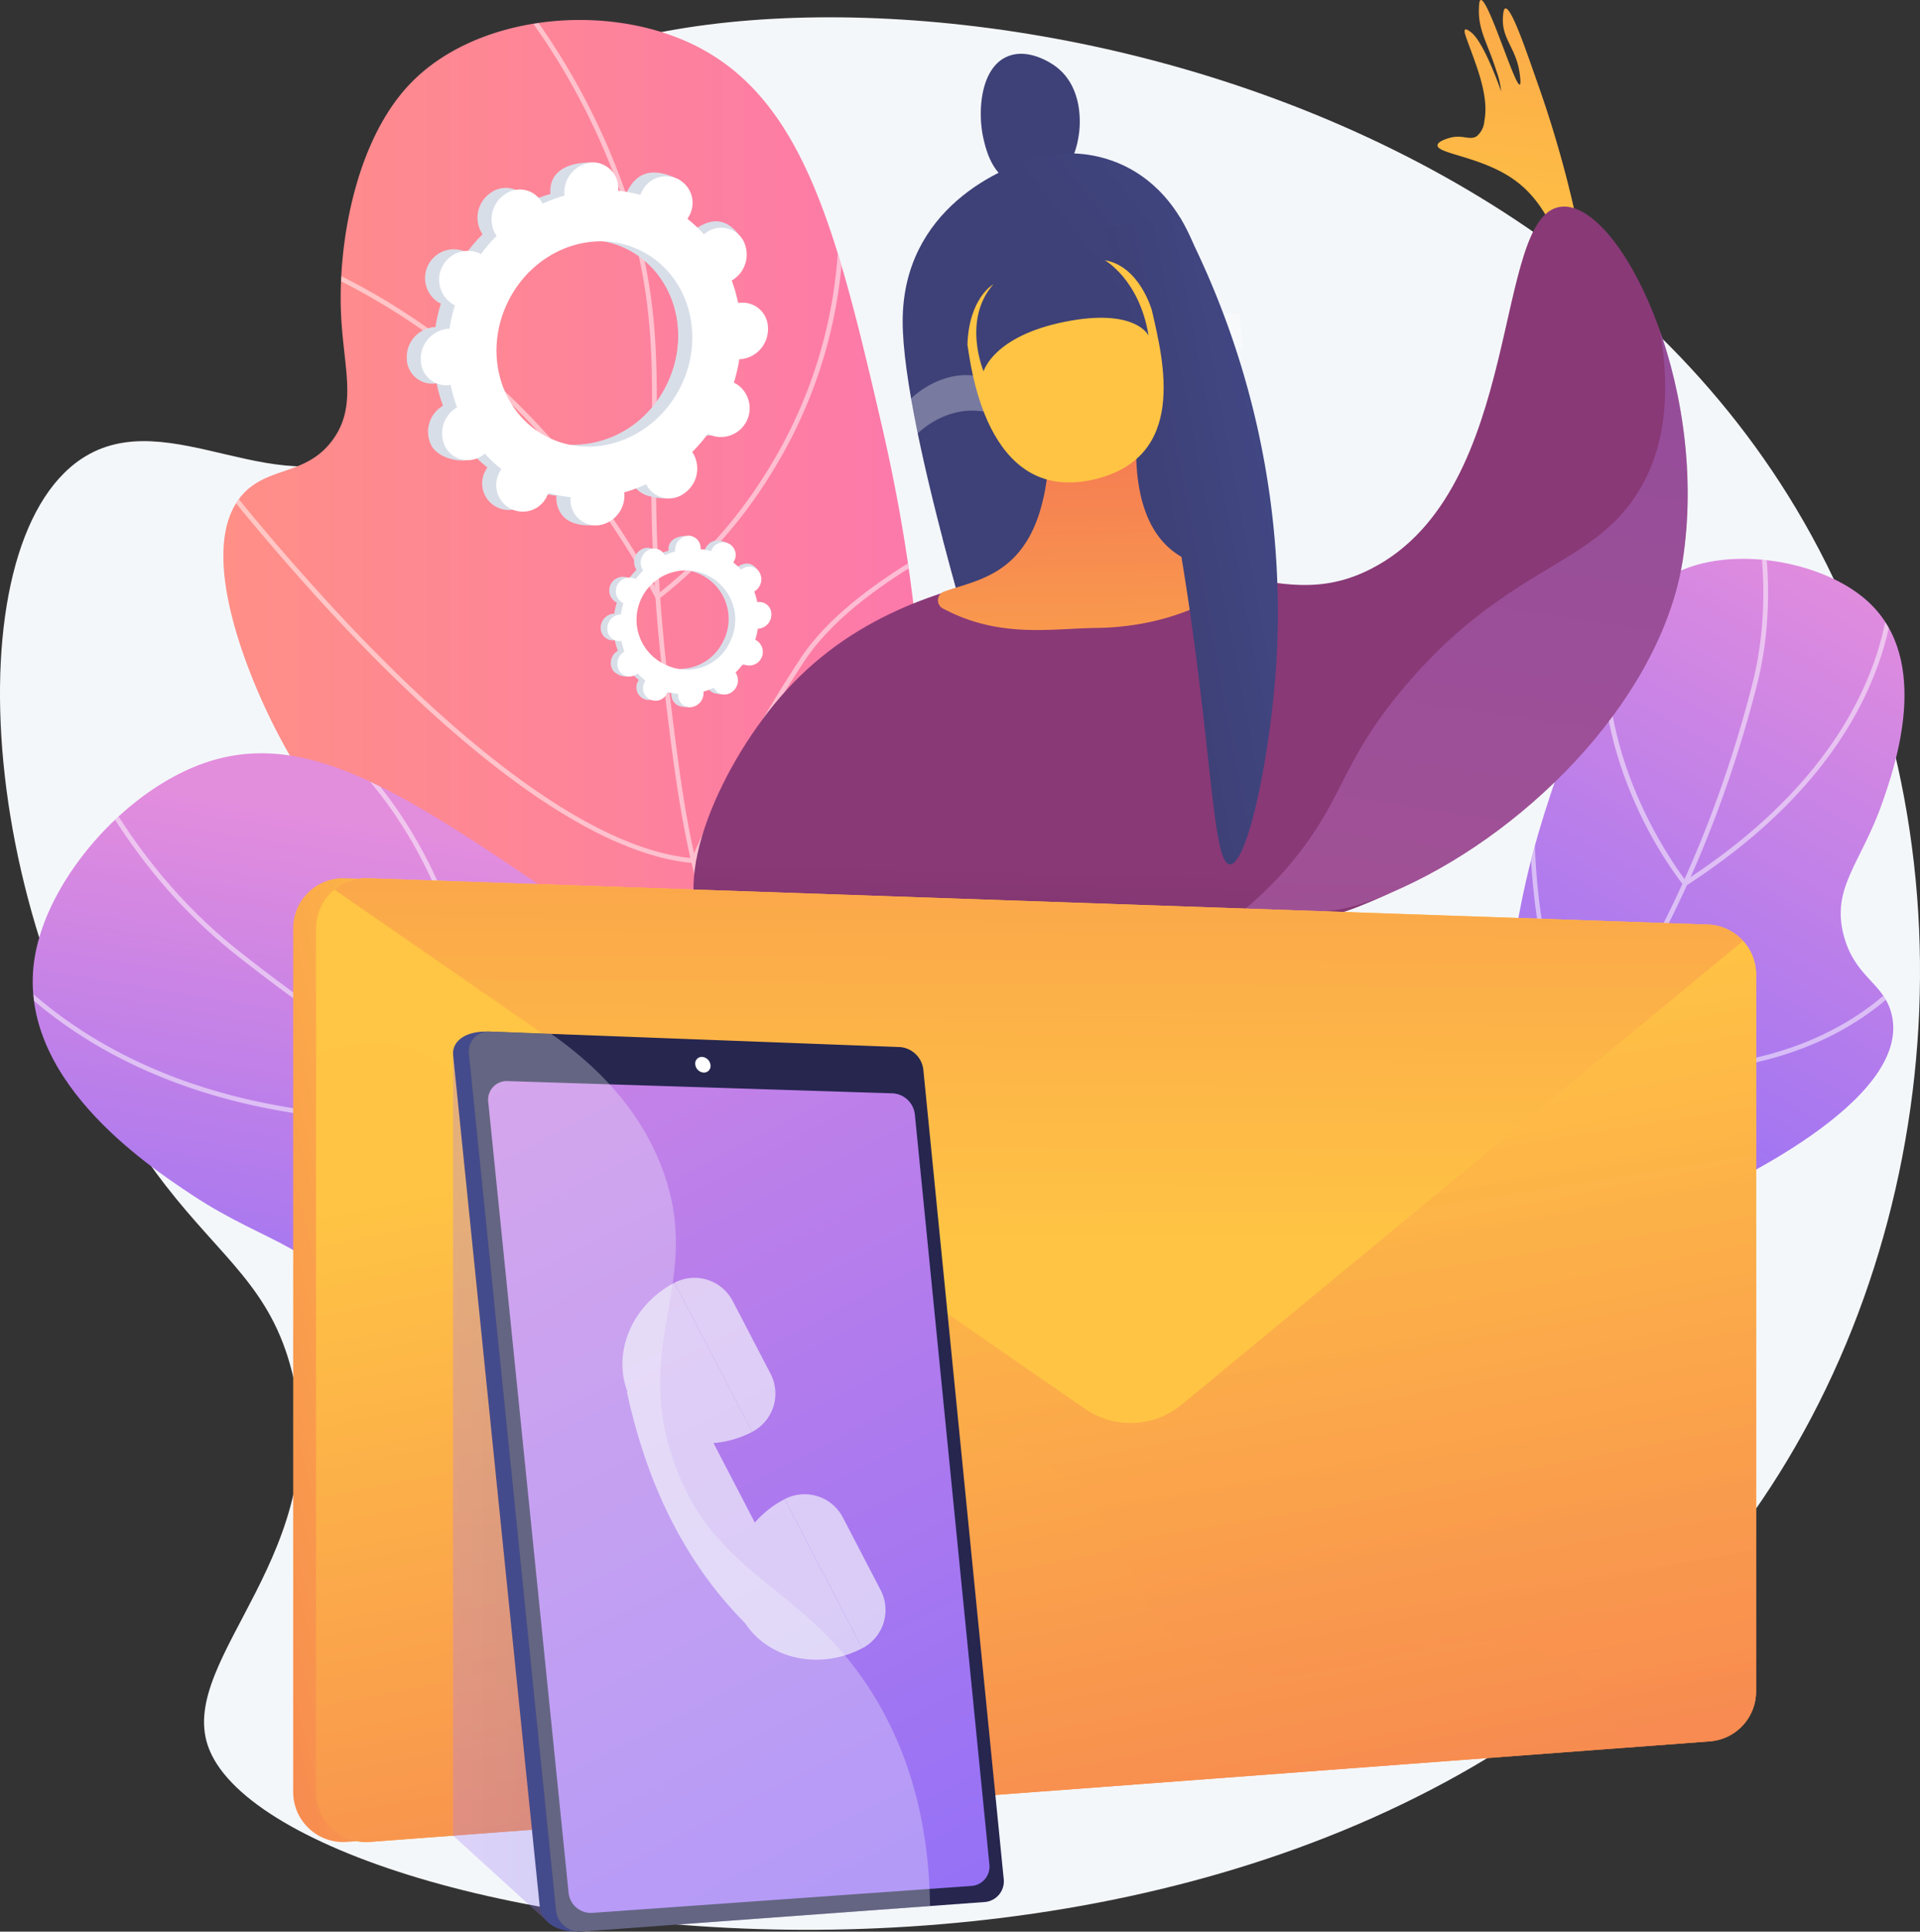 <svg xmlns="http://www.w3.org/2000/svg" xmlns:xlink="http://www.w3.org/1999/xlink" width="269.91" height="271.482" viewBox="0 0 269.91 271.482">
  <rect x="0" y="0" width="269.91" height="271.482" fill="#333333" stroke="none"/>
  <defs>
    <linearGradient id="linear-gradient" x1="0.879" y1="0.01" x2="0.455" y2="0.913" gradientUnits="objectBoundingBox">
      <stop offset="0.004" stop-color="#e38ddd"/>
      <stop offset="1" stop-color="#9571f6"/>
    </linearGradient>
    <linearGradient id="linear-gradient-2" y1="0.5" x2="1" y2="0.5" gradientUnits="objectBoundingBox">
      <stop offset="0" stop-color="#ff9085"/>
      <stop offset="1" stop-color="#fb6fbb"/>
    </linearGradient>
    <linearGradient id="linear-gradient-3" x1="0.568" y1="0.183" x2="0.406" y2="0.856" xlink:href="#linear-gradient"/>
    <clipPath id="clip-path">
      <path id="SVGID" d="M2383.685,1397.458c14.054.1,31.971-1.789,49.131-9.551,4.379-1.981,31.432-14.218,28.237-26.539-1.125-4.34-5.054-5.026-6.66-10.8-1.9-6.845,2.394-10.264,5.373-18.795,1.777-5.09,6.979-19.987-1.946-28.235-5.333-4.929-15.469-7.26-23.185-5.459-11.317,2.642-15.207,13.657-21.468,32.409-5.55,16.623-4.124,20.7-8.329,32.6C2401.717,1371.923,2395.84,1384.083,2383.685,1397.458Z" transform="translate(-2383.685 -1297.471)" fill="url(#linear-gradient)"/>
    </clipPath>
    <clipPath id="clip-path-2">
      <path id="SVGID-2" data-name="SVGID" d="M840.235,660.7c-10.786-6.655-25.545-18.025-34.924-36.439-12.3-24.151-4.542-39.2-14.534-82.293-6.318-27.247-11-46.2-26.9-53.611-12.455-5.808-30.3-3.834-39.427,5.757-7.586,7.974-10.029,22.148-9.682,31.839.283,7.9,2.434,13.237-1.151,18.158-3.663,5.029-9,3.689-12.584,7.592-7.277,7.915,1.83,27.372,3.3,30.516,16.372,34.98,55.32,52.892,72.4,60.5A233.975,233.975,0,0,0,840.235,660.7Z" transform="translate(-698.252 -485.097)" fill="url(#linear-gradient-2)"/>
    </clipPath>
    <clipPath id="clip-path-3">
      <path id="SVGID-3" data-name="SVGID" d="M575.954,1661.8c-15.853,12.21-37.791,25.5-63.932,31.478-6.671,1.525-47.883,10.946-54.87-5.776-2.461-5.89,1.4-10.05-1.75-17.983-3.736-9.4-11.553-9.577-22.276-16.684-6.4-4.241-25.124-16.653-22.107-33.69,1.8-10.181,11.288-21.553,21.587-26.155,15.107-6.749,29,2.39,52.25,18.261,20.607,14.069,22.5,19.924,37.52,29.8C533.52,1648.38,550.654,1657.107,575.954,1661.8Z" transform="translate(-410.692 -1590.748)" fill="url(#linear-gradient-3)"/>
    </clipPath>
    <clipPath id="clip-path-4">
      <path id="SVGID-4" data-name="SVGID" d="M1473.323,2393.891c-1.2-1.638-8.455-11.184-19.928-11.582-9.605-.333-16.951,5.927-18.653,7.377-6.852,5.838-6.06,10.5-11.594,12.386-6.572,2.245-11.289-3.092-15.539-.011-2.932,2.125-3.791,6.915-2.6,10.256,2.086,5.862,10.978,8.657,17.721,7.254,9.29-1.931,9.5-10.786,20.048-13.63,6.13-1.653,7.915.836,14.435-.761C1464.782,2403.325,1470.037,2398.091,1473.323,2393.891Z" transform="translate(-1404.49 -2382.297)" fill="url(#linear-gradient-2)"/>
    </clipPath>
    <linearGradient id="linear-gradient-9" x1="0.474" y1="1.105" x2="0.732" y2="-2.446" gradientUnits="objectBoundingBox">
      <stop offset="0" stop-color="#ffc444"/>
      <stop offset="0.996" stop-color="#f36f56"/>
    </linearGradient>
    <linearGradient id="linear-gradient-10" x1="0.903" y1="-2.897" x2="0.419" y2="-2.442" gradientUnits="objectBoundingBox">
      <stop offset="0" stop-color="#444b8c"/>
      <stop offset="0.996" stop-color="#3e4177"/>
    </linearGradient>
    <linearGradient id="linear-gradient-11" x1="1.092" y1="-3.031" x2="0.496" y2="-2.567" xlink:href="#linear-gradient-10"/>
    <linearGradient id="linear-gradient-12" x1="0.637" y1="-0.662" x2="0.22" y2="-0.05" xlink:href="#linear-gradient-10"/>
    <linearGradient id="linear-gradient-13" x1="0.751" y1="-2.647" x2="0.259" y2="-1.266" xlink:href="#linear-gradient-10"/>
    <linearGradient id="linear-gradient-14" x1="0.642" y1="-3.144" x2="0.181" y2="-1.213" xlink:href="#linear-gradient-10"/>
    <linearGradient id="linear-gradient-15" x1="0.468" y1="1.639" x2="0.493" y2="0.851" gradientUnits="objectBoundingBox">
      <stop offset="0" stop-color="#311944"/>
      <stop offset="1" stop-color="#893976"/>
    </linearGradient>
    <linearGradient id="linear-gradient-16" x1="0.545" y1="2.228" x2="0.466" y2="-0.276" xlink:href="#linear-gradient-9"/>
    <linearGradient id="linear-gradient-17" x1="0.68" y1="-0.624" x2="-0.075" y2="-0.088" xlink:href="#linear-gradient-10"/>
    <linearGradient id="linear-gradient-19" x1="0.139" y1="-0.521" x2="0.302" y2="-4.034" xlink:href="#linear-gradient-9"/>
    <linearGradient id="linear-gradient-20" x1="0.429" y1="1.276" x2="0.657" y2="-0.716" gradientUnits="objectBoundingBox">
      <stop offset="0.004" stop-color="#e38ddd"/>
      <stop offset="0.706" stop-color="#ac79ef"/>
      <stop offset="1" stop-color="#9571f6"/>
    </linearGradient>
    <linearGradient id="linear-gradient-21" x1="0.205" y1="0.495" x2="-0.207" y2="0.56" xlink:href="#linear-gradient-9"/>
    <linearGradient id="linear-gradient-22" x1="0.41" y1="0.225" x2="0.753" y2="1.362" xlink:href="#linear-gradient-9"/>
    <linearGradient id="linear-gradient-23" x1="0.489" y1="0.665" x2="0.524" y2="-1.287" xlink:href="#linear-gradient-9"/>
    <linearGradient id="linear-gradient-24" x1="0.41" y1="0.216" x2="0.753" y2="1.366" xlink:href="#linear-gradient-9"/>
    <linearGradient id="linear-gradient-25" x1="0.507" y1="0.166" x2="0.85" y2="1.443" xlink:href="#linear-gradient-9"/>
    <linearGradient id="linear-gradient-26" y1="0.5" x2="1" y2="0.5" gradientUnits="objectBoundingBox">
      <stop offset="0" stop-color="#aa80f9"/>
      <stop offset="0.996" stop-color="#6165d7"/>
    </linearGradient>
    <linearGradient id="linear-gradient-27" x1="3.16" y1="0.477" x2="4.191" y2="0.477" gradientUnits="objectBoundingBox">
      <stop offset="0" stop-color="#444b8c"/>
      <stop offset="0.996" stop-color="#26264f"/>
    </linearGradient>
    <linearGradient id="linear-gradient-28" x1="-3.957" y1="0.495" x2="-3.375" y2="2.345" xlink:href="#linear-gradient"/>
  </defs>
  <g id="Group_13757" data-name="Group 13757" transform="translate(-361.346 -455)">
    <path id="Path_27334" data-name="Path 27334" d="M426.23,497.243c-9.065,12.977,1.564,34.017-11.887,43.776-13.094,9.5-29.179-6.072-41.519,2.106-18.306,12.132-14.963,67.644,11.8,102.135,8.049,10.372,14.774,14.408,17.753,26.139,6.4,25.189-16.082,40.173-11.8,52.632,9.632,28.051,157.758,51.589,217.192-32.714,27.758-39.373,31.912-96.228,7.11-139.41C570.06,473.878,446.571,468.124,426.23,497.243Z" transform="translate(0 -23.655)" fill="#f4f7fa"/>
    <g id="Group_13727" data-name="Group 13727" transform="translate(549.869 533.536)">
      <g id="Group_13726" data-name="Group 13726" transform="translate(0 0)">
        <path id="SVGID-5" data-name="SVGID" d="M2383.685,1397.458c14.054.1,31.971-1.789,49.131-9.551,4.379-1.981,31.432-14.218,28.237-26.539-1.125-4.34-5.054-5.026-6.66-10.8-1.9-6.845,2.394-10.264,5.373-18.795,1.777-5.09,6.979-19.987-1.946-28.235-5.333-4.929-15.469-7.26-23.185-5.459-11.317,2.642-15.207,13.657-21.468,32.409-5.55,16.623-4.124,20.7-8.329,32.6C2401.717,1371.923,2395.84,1384.083,2383.685,1397.458Z" transform="translate(-2383.685 -1297.471)" fill="url(#linear-gradient)"/>
        <g id="Group_13725" data-name="Group 13725" clip-path="url(#clip-path)">
          <g id="Group_13724" data-name="Group 13724" transform="translate(-60.225 -14.792)" opacity="0.5" style="mix-blend-mode: soft-light;isolation: isolate">
            <path id="Path_27335" data-name="Path 27335" d="M1762.558,1261.241a96.729,96.729,0,0,1-24.921-3.377l.17-.641c15.38,4.095,30.345,4.442,44.48,1.032,18.829-4.543,35.162-15.823,48.545-33.526,13.941-18.442,21.189-39.232,24.815-53.426,2.509-9.821,2.024-20.7-1.44-32.323l.636-.19c3.5,11.744,3.986,22.738,1.447,32.677-3.641,14.253-10.921,35.132-24.929,53.662-13.478,17.829-29.937,29.192-48.919,33.772A84.572,84.572,0,0,1,1762.558,1261.241Z" transform="translate(-1737.637 -1138.79)" fill="#fff"/>
            <path id="Path_27336" data-name="Path 27336" d="M2790.032,1314.753l-.187-.232a57.825,57.825,0,0,1-7.176-12.477c-2.947-6.938-5.835-17.577-2.861-28.856l.642.169c-5.269,19.981,7.995,38.239,9.728,40.51,29.749-19.368,29.455-41.5,28.651-47.834-.022-.174-.034-.282-.033-.322l.333,0,.332,0c0,.037.012.117.028.238.817,6.451,1.129,29.022-29.2,48.641Z" transform="translate(-2681.521 -1253.88)" fill="#fff"/>
            <path id="Path_27337" data-name="Path 27337" d="M2686.9,1434.5a78.491,78.491,0,0,1-11.424-.869l-.176-.026-.076-.16c-.082-.172-8.116-17.424-6.354-40.879l1.777-23.639.662.05-1.776,23.639a89.031,89.031,0,0,0,6.218,40.385c10.053,1.456,24.532,1.7,36.785-5.3,7.367-4.208,10.472-9.114,10.5-9.163l.564.35c-.127.205-3.2,5.074-10.7,9.368C2707.546,1431.32,2699.058,1434.5,2686.9,1434.5Z" transform="translate(-2581.83 -1347.474)" fill="#fff"/>
          </g>
        </g>
      </g>
    </g>
    <g id="Group_13740" data-name="Group 13740" transform="translate(365.946 457.806)">
      <g id="Group_13731" data-name="Group 13731" transform="translate(26.806 0)">
        <g id="Group_13730" data-name="Group 13730">
          <path id="SVGID-6" data-name="SVGID" d="M840.235,660.7c-10.786-6.655-25.545-18.025-34.924-36.439-12.3-24.151-4.542-39.2-14.534-82.293-6.318-27.247-11-46.2-26.9-53.611-12.455-5.808-30.3-3.834-39.427,5.757-7.586,7.974-10.029,22.148-9.682,31.839.283,7.9,2.434,13.237-1.151,18.158-3.663,5.029-9,3.689-12.584,7.592-7.277,7.915,1.83,27.372,3.3,30.516,16.372,34.98,55.32,52.892,72.4,60.5A233.975,233.975,0,0,0,840.235,660.7Z" transform="translate(-698.252 -485.097)" fill="url(#linear-gradient-2)"/>
          <g id="Group_13729" data-name="Group 13729" clip-path="url(#clip-path-2)">
            <g id="Group_13728" data-name="Group 13728" transform="translate(-36.229 -8.469)" opacity="0.5" style="mix-blend-mode: soft-light;isolation: isolate">
              <path id="Path_27338" data-name="Path 27338" d="M1209.351,582.961c-17.007-2.785-32.05-7.175-44.712-13.048-18.739-8.692-31.7-20.421-38.511-34.861-5.33-11.294-6.873-24.4-8.826-40.99a234.078,234.078,0,0,1-1.444-32.36c.106-11.307.19-20.238-3.6-32.358a96.27,96.27,0,0,0-19.894-34.656l.5-.437a96.923,96.923,0,0,1,20.029,34.9c3.818,12.219,3.734,21.2,3.627,32.562a233.538,233.538,0,0,0,1.44,32.276c2.023,17.177,3.484,29.587,8.767,40.784,6.746,14.3,19.6,25.917,38.19,34.542,12.607,5.848,27.593,10.22,44.541,13Z" transform="translate(-1019.398 -394.251)" fill="#fff"/>
              <path id="Path_27339" data-name="Path 27339" d="M747.171,711.208l-.176-.331c-12.274-22.991-28.484-35.64-39.922-42.2-12.383-7.1-21.971-8.8-22.066-8.812l.111-.655c.1.016,9.8,1.728,22.285,8.891,11.457,6.573,27.67,19.21,40,42.127a66.2,66.2,0,0,0,14.851-16.509c6.463-10.087,13.329-26.8,9.334-49.11l.653-.117c4.035,22.539-2.908,39.418-9.444,49.609a65.532,65.532,0,0,1-15.316,16.893Z" transform="translate(-650.013 -621.163)" fill="#fff"/>
              <path id="Path_27340" data-name="Path 27340" d="M687.056,1138.869l-.24-.02c-15.7-1.333-34.995-18.427-48.417-32.533a333.793,333.793,0,0,1-25.59-30.543l.538-.388a333.163,333.163,0,0,0,25.538,30.479c13.273,13.948,32.3,30.835,47.749,32.3a190.784,190.784,0,0,1,15.415-28.306c9.227-13.658,35.273-23.03,35.535-23.123l.223.626c-.26.092-26.1,9.392-35.207,22.869a189.77,189.77,0,0,0-15.449,28.416Z" transform="translate(-584.545 -1011.888)" fill="#fff"/>
              <path id="Path_27341" data-name="Path 27341" d="M440.977,1669.461a184.8,184.8,0,0,1-24.512-1.68c-17.277-2.341-42.482-8.335-64.442-23.592l-42.406-29.462.379-.545,42.406,29.462c21.846,15.178,46.935,21.144,64.135,23.477a172.09,172.09,0,0,0,31.777,1.483,33.348,33.348,0,0,1-8.338-20.253,43.478,43.478,0,0,1,3.871-19.343,74.265,74.265,0,0,1,12.887-19.828l.478.46a73.554,73.554,0,0,0-12.762,19.645,42.812,42.812,0,0,0-3.811,19.04,32.843,32.843,0,0,0,8.611,20.344l.438.5-.659.054C448.966,1669.226,446,1669.461,440.977,1669.461Z" transform="translate(-309.616 -1495.925)" fill="#fff"/>
            </g>
          </g>
        </g>
      </g>
      <g id="Group_13735" data-name="Group 13735" transform="translate(0 103.069)">
        <g id="Group_13734" data-name="Group 13734">
          <path id="SVGID-7" data-name="SVGID" d="M575.954,1661.8c-15.853,12.21-37.791,25.5-63.932,31.478-6.671,1.525-47.883,10.946-54.87-5.776-2.461-5.89,1.4-10.05-1.75-17.983-3.736-9.4-11.553-9.577-22.276-16.684-6.4-4.241-25.124-16.653-22.107-33.69,1.8-10.181,11.288-21.553,21.587-26.155,15.107-6.749,29,2.39,52.25,18.261,20.607,14.069,22.5,19.924,37.52,29.8C533.52,1648.38,550.654,1657.107,575.954,1661.8Z" transform="translate(-410.692 -1590.748)" fill="url(#linear-gradient-3)"/>
          <g id="Group_13733" data-name="Group 13733" clip-path="url(#clip-path-3)">
            <g id="Group_13732" data-name="Group 13732" transform="translate(-11.386 -10.302)" opacity="0.5" style="mix-blend-mode: soft-light;isolation: isolate">
              <path id="Path_27342" data-name="Path 27342" d="M571.114,1563.673a142.732,142.732,0,0,1-38.651-5.614c-31.816-8.942-58.033-26.336-74.425-39.354-11.417-9.067-20.318-21.932-26.453-38.236l.621-.234c6.093,16.19,14.923,28.958,26.245,37.95,16.344,12.979,42.482,30.323,74.191,39.234,30.451,8.558,58.716,7.282,84.008-3.795,18.985-8.314,35.673-21.609,49.6-39.514l.524.407c-14,17.993-30.77,31.355-49.857,39.714A113.1,113.1,0,0,1,571.114,1563.673Z" transform="translate(-418.251 -1480.236)" fill="#fff"/>
              <path id="Path_27343" data-name="Path 27343" d="M353.451,1600.644c-43.621,0-60.419-22.878-64.717-30.326-.093-.161-.151-.265-.181-.3l.526-.405a4.093,4.093,0,0,1,.23.378c4.559,7.9,23.351,33.342,73.939,29.626a82.969,82.969,0,0,0-2.592-19.825c-2.6-10.276-8.416-24.643-21.315-34.726l.409-.523c13.053,10.2,18.926,24.722,21.555,35.106a82.174,82.174,0,0,1,2.6,20.287l-.009.3-.3.022Q358.3,1600.651,353.451,1600.644Z" transform="translate(-288.553 -1538.543)" fill="#fff"/>
              <path id="Path_27344" data-name="Path 27344" d="M804.6,1586.846a40.168,40.168,0,0,1-13.032-1.867l.238-.62c.077.029,7.842,2.928,19.849,1.357,11.062-1.448,28.085-7.094,46.431-25.761-.53-2.318-6.661-27.428-27.774-51.282l-22.37-25.273.5-.44,22.37,25.273c22.171,25.049,27.91,51.494,27.965,51.758l.037.174-.125.127c-18.543,18.921-35.788,24.631-46.988,26.089A55.022,55.022,0,0,1,804.6,1586.846Z" transform="translate(-744.673 -1482.706)" fill="#fff"/>
            </g>
          </g>
        </g>
      </g>
      <g id="Group_13739" data-name="Group 13739" transform="translate(92.642 176.858)">
        <g id="Group_13738" data-name="Group 13738">
          <path id="SVGID-8" data-name="SVGID" d="M1473.323,2393.891c-1.2-1.638-8.455-11.184-19.928-11.582-9.605-.333-16.951,5.927-18.653,7.377-6.852,5.838-6.06,10.5-11.594,12.386-6.572,2.245-11.289-3.092-15.539-.011-2.932,2.125-3.791,6.915-2.6,10.256,2.086,5.862,10.978,8.657,17.721,7.254,9.29-1.931,9.5-10.786,20.048-13.63,6.13-1.653,7.915.836,14.435-.761C1464.782,2403.325,1470.037,2398.091,1473.323,2393.891Z" transform="translate(-1404.49 -2382.297)" fill="url(#linear-gradient-2)"/>
          <g id="Group_13737" data-name="Group 13737" clip-path="url(#clip-path-4)">
            <g id="Group_13736" data-name="Group 13736" transform="translate(-4.658 -1.6)" opacity="0.5" style="mix-blend-mode: soft-light;isolation: isolate">
              <path id="Path_27345" data-name="Path 27345" d="M1375.247,2495.771c-5.7,0-12.639-2.843-20.721-8.5l.191-.272c10.827,7.58,19.559,10.073,25.953,7.41,4.03-1.678,6.026-4.843,8.14-8.192,2.379-3.77,4.837-7.668,10.418-9.529,4.292-1.431,9.262-.746,19.165.619a124.32,124.32,0,0,1,14.7,2.938l-.085.321a124.146,124.146,0,0,0-14.658-2.93c-9.852-1.358-14.8-2.04-19.015-.633-5.468,1.823-7.9,5.67-10.243,9.391-2.143,3.4-4.166,6.6-8.293,8.322A14.3,14.3,0,0,1,1375.247,2495.771Z" transform="translate(-1354.526 -2465.567)" fill="#fff"/>
              <path id="Path_27346" data-name="Path 27346" d="M1454.426,2571.825l-.075-.323c11.762-2.73,14.954-9.346,15.238-9.989-1.056-3.634-4.136-6.706-6.542-8.647a34.573,34.573,0,0,0-5.068-3.4l.154-.294c.1.05,9.758,5.156,11.792,12.309l.016.054-.021.052C1469.89,2561.658,1466.9,2568.93,1454.426,2571.825Z" transform="translate(-1445.045 -2532.013)" fill="#fff"/>
              <path id="Path_27347" data-name="Path 27347" d="M1642.522,2497.4c-1.183-3.555-.114-8.817,3.176-15.639a76.665,76.665,0,0,1,5.208-9.06c-5.312-4.329-18.3,5.95-18.434,6.055l-.208-.259a51.2,51.2,0,0,1,7.38-4.764c5.394-2.792,9.294-3.192,11.592-1.187l.112.1-.085.122c-.112.161-11.186,16.235-8.427,24.53Z" transform="translate(-1606.374 -2461.398)" fill="#fff"/>
              <path id="Path_27348" data-name="Path 27348" d="M1821.393,2396.174c-3.129-12.007,12.968-18.632,14.889-19.376-5.521-9.521-19.312-11.324-19.451-11.341l.041-.33c.142.018,14.258,1.864,19.8,11.676l.1.171-.185.066c-.182.065-18.1,6.642-14.865,19.049Z" transform="translate(-1773.735 -2365.128)" fill="#fff"/>
            </g>
          </g>
        </g>
      </g>
    </g>
    <g id="Group_13741" data-name="Group 13741" transform="translate(418.536 477.848)">
      <path id="Path_27349" data-name="Path 27349" d="M1015.472,738.138a4.046,4.046,0,0,0,3.652-7.193c-.1-.048-.192-.089-.289-.128a23.23,23.23,0,0,0,.77-3.315c.105,0,.211,0,.318-.011a4.22,4.22,0,0,0,3.71-4.3,3.574,3.574,0,0,0-3.869-3.62c-.109.01-.217.027-.323.046a21.367,21.367,0,0,0-.9-3.166c.1-.056.192-.114.286-.18a4.221,4.221,0,0,0,1.279-5.53,3.574,3.574,0,0,0-5.205-.987c-.092.064-.178.134-.263.2a18.924,18.924,0,0,0-2.322-2.167c.059-.1.117-.195.169-.3,1.008-1.986,2.326-4.156.478-5.058-4.277-2.088-6.112-.3-7.12,1.686-.052.1-.1.207-.141.312a18.929,18.929,0,0,0-3.12-.6c.007-.11.012-.221.01-.333-.044-2.186.6-3.369-1.5-3.41-4.581-.089-6.127,1.9-6.083,4.085,0,.114.012.226.023.337a21.352,21.352,0,0,0-3.084,1.145c-.048-.1-.1-.194-.154-.288a3.574,3.574,0,0,0-5.205-.987,4.22,4.22,0,0,0-1.279,5.53c.056.092.116.178.178.264a23.25,23.25,0,0,0-2.222,2.578c-.089-.056-.179-.11-.274-.158a4.046,4.046,0,0,0-3.652,7.193c.095.048.192.089.289.128a23.258,23.258,0,0,0-.77,3.315c-.105,0-.211,0-.318.011a4.22,4.22,0,0,0-3.71,4.3,3.574,3.574,0,0,0,3.869,3.62c.109-.01.217-.027.324-.046a21.327,21.327,0,0,0,.9,3.165c-.1.056-.192.115-.286.18a4.22,4.22,0,0,0-1.279,5.53c1.084,1.8,4.674,2.636,6.465,1.381.092-.064-1.081-.528-1-.6a18.916,18.916,0,0,0,2.322,2.168c-.059.1-.117.195-.169.3a3.737,3.737,0,1,0,6.643,3.373c.052-.1.1-.208.141-.312a18.906,18.906,0,0,0,3.12.6c-.006.11-.011.221-.009.333a3.574,3.574,0,0,0,3.869,3.62,4.22,4.22,0,0,0,3.71-4.3c0-.114-.012-.226-.023-.337a21.324,21.324,0,0,0,3.084-1.145c.048.1.1.194.154.288a3.574,3.574,0,0,0,5.205.987,4.22,4.22,0,0,0,1.279-5.53c-.056-.092-.116-.178-.178-.263a23.236,23.236,0,0,0,2.222-2.578C1015.287,738.035,1015.377,738.09,1015.472,738.138Zm-22.867.29c-6.66-3.381-9.091-11.969-5.43-19.181s12.029-10.317,18.689-6.935,9.091,11.969,5.43,19.181S999.265,741.81,992.605,738.428Z" transform="translate(-974.836 -700.096)" fill="#d8dee8"/>
      <path id="Path_27350" data-name="Path 27350" d="M1209.848,767.525a4.22,4.22,0,0,0,3.71-4.3,3.574,3.574,0,0,0-3.869-3.62c-.109.01-.217.027-.323.046a21.347,21.347,0,0,0-.9-3.165c.1-.056.192-.115.286-.18,1.79-1.254,4.006-4.285,2.743-5.964-2.4-3.187-4.879-1.807-6.669-.553-.092.064-.178.134-.263.2a18.924,18.924,0,0,0-2.322-2.167c.059-.1.117-.195.169-.3a4.167,4.167,0,0,0,.235-3.286q-2.594,4.566-5.111,9.174c5.313,3.893,7,11.566,3.684,18.108a14.665,14.665,0,0,1-13.871,8.266c-.244.632-.483,1.267-.744,1.893-.708,1.7-1.513,3.362-2.318,5.023q.76.143,1.526.224c-.007.11-.012.221-.01.333.044,2.186,1.371,4.043,5.164,3.842,2.1-.111,2.459-2.332,2.415-4.517,0-.114-.012-.226-.023-.337a21.352,21.352,0,0,0,3.084-1.144c.048.1.1.194.154.288,1.084,1.8,4.846,2.564,6.637,1.31s.932-4.053-.152-5.853c-.056-.092-.116-.178-.178-.263a23.262,23.262,0,0,0,2.222-2.578c.089.056.179.11.274.158a4.046,4.046,0,0,0,3.652-7.193c-.1-.048-.192-.089-.289-.128a23.221,23.221,0,0,0,.77-3.315C1209.635,767.536,1209.741,767.534,1209.848,767.525Z" transform="translate(-1164.761 -740.129)" fill="#d8dee8"/>
      <path id="Path_27351" data-name="Path 27351" d="M1036.637,738.382a4.046,4.046,0,0,0,3.652-7.193c-.095-.048-.192-.089-.289-.128a23.237,23.237,0,0,0,.77-3.315c.105,0,.211,0,.318-.012a4.22,4.22,0,0,0,3.71-4.3,3.574,3.574,0,0,0-3.869-3.62c-.109.01-.217.027-.323.046a21.347,21.347,0,0,0-.9-3.165c.1-.056.192-.115.286-.18a4.22,4.22,0,0,0,1.279-5.53,3.574,3.574,0,0,0-5.206-.987c-.092.064-.178.134-.263.2a18.953,18.953,0,0,0-2.322-2.167c.059-.1.117-.195.169-.3a3.737,3.737,0,1,0-6.643-3.373c-.052.1-.1.208-.141.312a18.9,18.9,0,0,0-3.12-.6c.007-.11.012-.221.009-.333a3.574,3.574,0,0,0-3.869-3.62,4.22,4.22,0,0,0-3.71,4.3c0,.114.012.226.023.337a21.351,21.351,0,0,0-3.084,1.145c-.048-.1-.1-.194-.154-.289a3.574,3.574,0,0,0-5.205-.987,4.221,4.221,0,0,0-1.279,5.53c.056.092.116.178.178.264a23.261,23.261,0,0,0-2.222,2.578c-.089-.056-.179-.11-.274-.158a4.046,4.046,0,0,0-3.652,7.193c.1.048.192.089.289.128a23.251,23.251,0,0,0-.77,3.315c-.105,0-.211,0-.318.012a4.22,4.22,0,0,0-3.71,4.3,3.574,3.574,0,0,0,3.869,3.62c.109-.01.217-.027.324-.046a21.339,21.339,0,0,0,.9,3.166c-.1.056-.192.114-.286.18a4.22,4.22,0,0,0-1.279,5.53,3.574,3.574,0,0,0,5.205.987c.092-.064.178-.134.263-.2a18.924,18.924,0,0,0,2.322,2.167c-.059.1-.117.195-.169.3a3.737,3.737,0,1,0,6.643,3.373c.052-.1.1-.207.141-.312a18.906,18.906,0,0,0,3.12.6c-.007.11-.012.221-.01.333a3.574,3.574,0,0,0,3.869,3.62,4.221,4.221,0,0,0,3.71-4.3c0-.114-.012-.226-.023-.337a21.359,21.359,0,0,0,3.084-1.145c.048.1.1.194.154.288a3.574,3.574,0,0,0,5.205.987,4.221,4.221,0,0,0,1.279-5.53c-.056-.092-.116-.178-.178-.263a23.235,23.235,0,0,0,2.222-2.578C1036.452,738.28,1036.542,738.334,1036.637,738.382Zm-22.867.29c-6.66-3.381-9.091-11.969-5.429-19.181s12.029-10.316,18.689-6.935,9.091,11.969,5.429,19.18S1020.43,742.054,1013.77,738.672Z" transform="translate(-994.028 -700.116)" fill="#fff"/>
    </g>
    <g id="Group_13744" data-name="Group 13744" transform="translate(458.837 455)">
      <path id="Path_27352" data-name="Path 27352" d="M2546.53,490.288c-1.8-5.822-4.607-8.638-6.748-10.127-4.586-3.189-10.8-3.553-10.627-4.775.075-.53,1.3-.891,1.672-1,1.8-.529,2.806.38,3.807-.218a3.034,3.034,0,0,0,1.1-2.159c.75-3.809-1.448-8.5-2.617-11.931-.081-.24-.265-.792-.084-.923s.712.28.886.422c1.859,1.514,4.181,8.274,4.178,8.275a11.935,11.935,0,0,0-.7-2.98c-1.218-3.843-2.542-5.625-2.426-8.674.022-.6.047-1.131.253-1.192,1.043-.309,4.792,12.109,5.485,11.88.174-.057.077-.886.028-1.3-.451-3.852-2.571-5-2.391-8.115.028-.49.07-1.2.337-1.28.9-.254,3.286,7,4.472,10.325a158.551,158.551,0,0,1,5.9,21.105Z" transform="translate(-2424.559 -455)" fill="url(#linear-gradient-9)"/>
      <path id="Path_27353" data-name="Path 27353" d="M1845.38,554.5c-3.317-1.036-4.206-4.875-4.558-6.392-.831-3.587-.509-9.779,3.248-11.5,3.018-1.379,6.39.981,6.808,1.283,4.252,3.068,3.454,8.945,3.36,9.56-.209,1.378-.642,4.22-3.142,5.987A7.123,7.123,0,0,1,1845.38,554.5Z" transform="translate(-1800.054 -528.619)" fill="url(#linear-gradient-10)"/>
      <g id="Group_13742" data-name="Group 13742" transform="translate(40.391 8.216)" opacity="0.3" style="mix-blend-mode: multiply;isolation: isolate">
        <path id="Path_27354" data-name="Path 27354" d="M1849.778,551.974c-2.2-2.178-5.306-1.225-6.616-3.208-.654-.99-.822-2.66.5-5.634-3.364,1.97-3.633,7.828-2.834,11.278.352,1.517,1.241,5.356,4.558,6.391a7.122,7.122,0,0,0,5.716-1.058c.11-.078.214-.158.316-.24C1851.783,556.653,1851.573,553.753,1849.778,551.974Z" transform="translate(-1840.45 -543.132)" fill="url(#linear-gradient-11)"/>
      </g>
      <path id="Path_27355" data-name="Path 27355" d="M1735.859,766.82s-13.347-41.511-13.3-57.128,13.667-21.687,19.716-23.13,18.869.144,22.816,17.726,1.1,56.982,1.1,56.982Z" transform="translate(-1693.155 -664.604)" fill="url(#linear-gradient-12)"/>
      <path id="Path_27356" data-name="Path 27356" d="M1758.453,943.826c9.616-1.176,11.747-10.255,20.587-11.3a13.358,13.358,0,0,1,2.883-.028c-.133-1.722-.3-3.378-.5-4.944a13.4,13.4,0,0,0-3.23-.011c-8.84,1.048-10.972,10.127-20.588,11.3-7.844.958-11.342-4.479-17.979-2.113a12.923,12.923,0,0,0-4.372,2.679c.277,1.578.6,3.22.948,4.9a12.886,12.886,0,0,1,4.274-2.591C1747.111,939.35,1750.609,944.785,1758.453,943.826Z" transform="translate(-1704.668 -883.405)" fill="#fff" opacity="0.3" style="mix-blend-mode: soft-light;isolation: isolate"/>
      <path id="Path_27357" data-name="Path 27357" d="M1802.416,1167.135c-7.192.823-10.482-4.656-16.546-2.409a10.76,10.76,0,0,0-3.039,1.756c3.631,13.931,7.683,26.533,7.683,26.533l30.327-5.551s1.116-15.442.983-31.3c-.223.012-.439.029-.648.052C1813.068,1157.11,1811.235,1166.126,1802.416,1167.135Z" transform="translate(-1747.811 -1090.798)" opacity="0.8" fill="url(#linear-gradient-13)" style="mix-blend-mode: multiply;isolation: isolate"/>
      <path id="Path_27358" data-name="Path 27358" d="M1784.524,990.338c-8.11.892-9.943,9.907-18.764,10.911-7.194.818-10.484-4.663-16.55-2.419a11.2,11.2,0,0,0-3.891,2.508c.981,4.76,2.213,9.852,3.5,14.778a10.757,10.757,0,0,1,3.039-1.756c6.064-2.247,9.353,3.232,16.546,2.409,8.819-1.009,10.652-10.024,18.76-10.921C1787.371,1005.826,1785.31,990.252,1784.524,990.338Z" transform="translate(-1713.796 -940.434)" opacity="0.3" fill="url(#linear-gradient-14)" style="mix-blend-mode: multiply;isolation: isolate"/>
      <path id="Path_27359" data-name="Path 27359" d="M1409.152,869.02c-5.852-7.624,2.2-24.882,11.039-34.606,10.282-11.313,23.446-14.427,31.8-16.285,27.645-6.153,36.513,6.353,50.467-.82,21.645-11.128,16.9-49.8,26.676-50.869,8.031-.878,20.685,24.177,17.191,49.024-2.711,19.28-21.048,38.244-39.56,46.688-13.43,6.126-11.391,4.5-41.971,6.266C1429.344,870.465,1414.92,876.535,1409.152,869.02Z" transform="translate(-1407.16 -737.386)" fill="url(#linear-gradient-15)"/>
      <path id="Path_27360" data-name="Path 27360" d="M1776.61,1119.295c5.674-2.044,14.95-2.506,14.853-22.781,0,0,11.752-.743,12.2-.6.422.139-3.113,20.251,13.31,20.114,1.117-.009,1.41,1.56.514,2.271-2.969,2.353-9.668,6-19.586,6.112-6.278.073-13.44,1.48-21.321-2.668A1.307,1.307,0,0,1,1776.61,1119.295Z" transform="translate(-1741.383 -1036.154)" fill="url(#linear-gradient-16)"/>
      <path id="Path_27361" data-name="Path 27361" d="M2044.823,873.962c-3.326.042-2.172-28.06-12.12-69.315-2.064-8.558-4.087-15.535-5.519-20.221l10.605-1.358a118.919,118.919,0,0,1,13.551,62.241C2050.521,858.693,2047.27,873.931,2044.823,873.962Z" transform="translate(-1969.385 -752.485)" fill="url(#linear-gradient-17)"/>
      <path id="Path_27362" data-name="Path 27362" d="M2044.823,873.962c-3.326.042-2.172-28.06-12.12-69.315-2.064-8.558-4.087-15.535-5.519-20.221l10.605-1.358a118.919,118.919,0,0,1,13.551,62.241C2050.521,858.693,2047.27,873.931,2044.823,873.962Z" transform="translate(-1969.385 -752.485)" fill="url(#linear-gradient-17)"/>
      <path id="Path_27363" data-name="Path 27363" d="M1820.257,859.275c.45,2.643,2.53,22.248,17.478,19.008,13.651-2.959,10.058-16.82,8.454-23.821,0,0-1.707-6.234-6.614-7.052,0,0,4.875,2.721,6.148,10.6,0,0-1.774-3.968-11.814-1.947s-11.379,6.957-11.379,6.957-3.061-7.2,1.369-12.234C1823.9,850.79,1820.472,852.681,1820.257,859.275Z" transform="translate(-1781.748 -810.83)" fill="url(#linear-gradient-19)"/>
      <g id="Group_13743" data-name="Group 13743" transform="translate(77.356 46.53)" opacity="0.3" style="mix-blend-mode: multiply;isolation: isolate">
        <path id="Path_27364" data-name="Path 27364" d="M2295.488,954.14c1.873,10.866-.136,17.884-3.064,22.608-6.595,10.638-18.254,10.312-32.609,27.1-8.035,9.4-8.556,14.385-13.551,21.6a49.848,49.848,0,0,1-9.291,10.057c10.79.3,12.877,1.144,22.247-3.13,18.512-8.444,36.849-27.409,39.559-46.688A68.687,68.687,0,0,0,2295.488,954.14Z" transform="translate(-2236.973 -954.14)" fill="url(#linear-gradient-20)"/>
      </g>
    </g>
    <g id="Group_13748" data-name="Group 13748" transform="translate(402.562 578.434)">
      <g id="Group_13745" data-name="Group 13745" transform="translate(0)">
        <path id="Path_27365" data-name="Path 27365" d="M999.1,1785.612l-188.342-6.5a7.034,7.034,0,0,0-7.276,7.029V1907.53a7.033,7.033,0,0,0,7.559,7.013l188.342-14.13a7.033,7.033,0,0,0,6.507-7.014V1792.641A7.033,7.033,0,0,0,999.1,1785.612Z" transform="translate(-803.484 -1779.11)" fill="url(#linear-gradient-21)"/>
      </g>
      <g id="Group_13746" data-name="Group 13746" transform="translate(3.237)">
        <path id="Path_27366" data-name="Path 27366" d="M1033.831,1785.612l-188.342-6.5a7.034,7.034,0,0,0-7.276,7.029V1907.53a7.033,7.033,0,0,0,7.56,7.013l188.342-14.13a7.033,7.033,0,0,0,6.507-7.014V1792.641A7.034,7.034,0,0,0,1033.831,1785.612Z" transform="translate(-838.213 -1779.11)" fill="url(#linear-gradient-22)"/>
      </g>
      <g id="Group_13747" data-name="Group 13747" transform="translate(3.237 0)">
        <path id="Path_27367" data-name="Path 27367" d="M984.729,1853.114l78.919-65.178a7.008,7.008,0,0,0-4.975-2.323l-188.342-6.5a7,7,0,0,0-4.722,1.609l105.5,72.97A11.294,11.294,0,0,0,984.729,1853.114Z" transform="translate(-863.056 -1779.111)" fill="url(#linear-gradient-23)"/>
        <path id="Path_27368" data-name="Path 27368" d="M959.887,1868.808a11.3,11.3,0,0,1-13.617.581l-105.5-72.97a7.014,7.014,0,0,0-2.554,5.42v121.386a7.033,7.033,0,0,0,7.56,7.013l188.342-14.13a7.033,7.033,0,0,0,6.507-7.014V1808.336a7,7,0,0,0-1.816-4.706Z" transform="translate(-838.213 -1794.806)" fill="url(#linear-gradient-24)"/>
      </g>
      <path id="Path_27369" data-name="Path 27369" d="M1038.805,1803.63l-78.919,65.178a11.3,11.3,0,0,1-13.617.581l-105.5-72.97a7.014,7.014,0,0,0-2.554,5.42v17.9a20.223,20.223,0,0,1,9.659-1.69c7.248.605,8.979,5.13,22.858,11.662,12.977,6.107,14.338,3.5,20.059,7.93,11.021,8.527,6.2,18.368,15.86,27.523,10.059,9.533,18.737,2.133,33.12,11.2,15.2,9.576,10.333,20.879,22.858,27.522,17.547,9.308,35.465-8.439,50.38.933,4.51,2.834,7.393,7.3,9.252,12.181l11.855-.89a7.033,7.033,0,0,0,6.507-7.014V1808.336A7,7,0,0,0,1038.805,1803.63Z" transform="translate(-834.975 -1794.806)" opacity="0.37" fill="url(#linear-gradient-25)" style="mix-blend-mode: multiply;isolation: isolate"/>
    </g>
    <g id="Group_13749" data-name="Group 13749" transform="translate(445.801 530.305)">
      <path id="Path_27370" data-name="Path 27370" d="M1286.513,1280.781a1.911,1.911,0,0,0,1.725-3.4c-.045-.023-.091-.042-.137-.061a10.976,10.976,0,0,0,.364-1.566c.05,0,.1,0,.15-.005a1.994,1.994,0,0,0,1.753-2.029,1.688,1.688,0,0,0-1.828-1.71c-.052,0-.1.013-.153.022a10.079,10.079,0,0,0-.423-1.5c.046-.027.091-.054.135-.085a1.993,1.993,0,0,0,.6-2.612,1.688,1.688,0,0,0-2.459-.466c-.043.03-.084.063-.124.1a8.917,8.917,0,0,0-1.1-1.024c.028-.046.055-.092.08-.14.476-.938,1.1-1.963.226-2.39-2.02-.986-2.887-.142-3.363.8-.025.049-.046.1-.066.148a8.933,8.933,0,0,0-1.474-.281c0-.052.006-.1,0-.157-.021-1.032.286-1.591-.707-1.611-2.164-.042-2.894.9-2.873,1.93,0,.054.006.107.011.159a10.08,10.08,0,0,0-1.457.541c-.022-.046-.046-.092-.073-.136a1.688,1.688,0,0,0-2.459-.466,1.993,1.993,0,0,0-.6,2.612c.026.044.055.084.084.125a11.02,11.02,0,0,0-1.049,1.218c-.042-.026-.084-.052-.129-.075a1.911,1.911,0,0,0-1.725,3.4c.045.023.091.042.137.06a10.993,10.993,0,0,0-.364,1.566c-.05,0-.1,0-.15.005a1.994,1.994,0,0,0-1.752,2.029,1.688,1.688,0,0,0,1.827,1.71c.052,0,.1-.013.153-.022a10.087,10.087,0,0,0,.423,1.5c-.045.027-.091.054-.135.085a1.994,1.994,0,0,0-.6,2.612,2.473,2.473,0,0,0,3.054.653c.043-.031-.511-.249-.47-.283a8.908,8.908,0,0,0,1.1,1.024c-.028.046-.055.092-.08.141a1.765,1.765,0,1,0,3.138,1.593c.025-.049.046-.1.066-.147a8.925,8.925,0,0,0,1.474.281c0,.052-.005.1,0,.157a1.688,1.688,0,0,0,1.828,1.71,1.994,1.994,0,0,0,1.752-2.029c0-.054-.006-.107-.011-.159a10.093,10.093,0,0,0,1.457-.541c.022.046.046.092.073.136a1.688,1.688,0,0,0,2.459.466,1.994,1.994,0,0,0,.6-2.612c-.026-.043-.055-.084-.084-.124a10.974,10.974,0,0,0,1.049-1.218C1286.426,1280.733,1286.468,1280.759,1286.513,1280.781Zm-10.8.137a6.939,6.939,0,1,1,8.828-3.276A6.669,6.669,0,0,1,1275.711,1280.918Z" transform="translate(-1267.318 -1262.811)" fill="#d8dee8"/>
      <path id="Path_27371" data-name="Path 27371" d="M1378.33,1294.663a1.994,1.994,0,0,0,1.752-2.029,1.688,1.688,0,0,0-1.828-1.71c-.052,0-.1.013-.153.022a10.108,10.108,0,0,0-.423-1.5c.045-.027.091-.054.135-.085.846-.593,1.892-2.025,1.3-2.818-1.133-1.505-2.3-.854-3.151-.261-.043.03-.084.063-.124.1a8.908,8.908,0,0,0-1.1-1.024c.028-.046.055-.092.08-.141a1.968,1.968,0,0,0,.111-1.552q-1.225,2.157-2.414,4.333a6.771,6.771,0,0,1,1.74,8.553,6.928,6.928,0,0,1-6.552,3.9c-.115.3-.228.6-.351.894-.334.8-.715,1.588-1.095,2.373q.359.068.72.106c0,.052-.005.1,0,.157.021,1.032.647,1.91,2.439,1.815.991-.052,1.161-1.1,1.141-2.134,0-.054-.006-.107-.011-.159a10.081,10.081,0,0,0,1.457-.541c.022.046.046.092.073.136a2.576,2.576,0,0,0,3.135.619c.846-.593.44-1.915-.072-2.765-.027-.044-.055-.084-.084-.125a11,11,0,0,0,1.049-1.218c.042.026.084.052.129.075a1.911,1.911,0,0,0,1.725-3.4c-.045-.023-.091-.042-.136-.06a11.027,11.027,0,0,0,.364-1.566C1378.229,1294.668,1378.279,1294.667,1378.33,1294.663Z" transform="translate(-1357.032 -1281.722)" fill="#d8dee8"/>
      <path id="Path_27372" data-name="Path 27372" d="M1296.51,1280.9a1.911,1.911,0,0,0,1.725-3.4c-.045-.023-.091-.042-.136-.06a11.011,11.011,0,0,0,.364-1.566c.05,0,.1,0,.15-.006a1.993,1.993,0,0,0,1.752-2.029,1.688,1.688,0,0,0-1.828-1.71c-.052,0-.1.013-.153.022a10.057,10.057,0,0,0-.423-1.5c.045-.027.091-.054.135-.085a1.993,1.993,0,0,0,.6-2.612,1.688,1.688,0,0,0-2.459-.466c-.043.03-.084.063-.124.1a8.926,8.926,0,0,0-1.1-1.024c.028-.046.055-.092.08-.141a1.765,1.765,0,1,0-3.138-1.593c-.024.049-.046.1-.066.147a8.927,8.927,0,0,0-1.474-.281c0-.052.005-.1,0-.157a1.688,1.688,0,0,0-1.828-1.71,1.994,1.994,0,0,0-1.753,2.029c0,.054.006.107.011.159a10.064,10.064,0,0,0-1.457.541c-.022-.046-.046-.092-.073-.136a1.688,1.688,0,0,0-2.459-.466,1.993,1.993,0,0,0-.6,2.612c.026.044.055.084.084.125a11,11,0,0,0-1.05,1.218c-.042-.026-.084-.052-.129-.075a1.911,1.911,0,0,0-1.725,3.4c.045.023.091.042.137.061a11.016,11.016,0,0,0-.364,1.566c-.05,0-.1,0-.15.005a1.994,1.994,0,0,0-1.752,2.029,1.688,1.688,0,0,0,1.827,1.71c.052,0,.1-.013.153-.022a10.055,10.055,0,0,0,.423,1.5c-.045.027-.091.054-.135.085a1.994,1.994,0,0,0-.6,2.612,1.689,1.689,0,0,0,2.459.466c.043-.03.084-.063.124-.1a8.924,8.924,0,0,0,1.1,1.024c-.028.046-.055.092-.08.141a1.765,1.765,0,1,0,3.138,1.593c.025-.049.046-.1.066-.147a8.93,8.93,0,0,0,1.474.281c0,.052-.005.1,0,.157a1.688,1.688,0,0,0,1.827,1.71,1.994,1.994,0,0,0,1.752-2.029c0-.054-.006-.107-.011-.159a10.089,10.089,0,0,0,1.457-.541c.022.046.046.092.073.136a1.688,1.688,0,0,0,2.459.466,1.994,1.994,0,0,0,.6-2.612c-.026-.044-.055-.084-.084-.125a11,11,0,0,0,1.05-1.218C1296.423,1280.848,1296.465,1280.874,1296.51,1280.9Zm-10.8.137a6.939,6.939,0,1,1,8.828-3.276A6.668,6.668,0,0,1,1285.708,1281.034Z" transform="translate(-1276.383 -1262.821)" fill="#fff"/>
    </g>
    <path id="Path_27373" data-name="Path 27373" d="M1044.662,2045.858v109.691l13.016,11.843,24.414-19.549Z" transform="translate(-619.617 -1442.558)" opacity="0.3" fill="url(#linear-gradient-26)" style="mix-blend-mode: multiply;isolation: isolate"/>
    <g id="Group_13755" data-name="Group 13755" transform="translate(425.031 599.976)">
      <g id="Group_13752" data-name="Group 13752" transform="translate(0 0)">
        <g id="Group_13751" data-name="Group 13751">
          <g id="Group_13750" data-name="Group 13750">
            <path id="Path_27374" data-name="Path 27374" d="M1108.146,2015.759l11.242,113.065a2.9,2.9,0,0,1-2.58,3.271l-54.775,4.588c-3.339.117-5.141-1.682-5.322-3.463l-12.18-119.679c-.183-1.8,1.485-3.389,4.858-3.32l55.521,2.341A3.574,3.574,0,0,1,1108.146,2015.759Z" transform="translate(-1044.516 -2010.216)" fill="url(#linear-gradient-27)"/>
            <path id="Path_27375" data-name="Path 27375" d="M1132.23,2015.592l11.29,113.647a2.918,2.918,0,0,1-2.591,3.289l-56.788,4.163a3.379,3.379,0,0,1-3.559-3.02l-12.235-120.314a2.791,2.791,0,0,1,2.945-3.162l57.688,2.182A3.591,3.591,0,0,1,1132.23,2015.592Z" transform="translate(-1066.111 -2010.193)" fill="#26264f"/>
            <path id="Path_27376" data-name="Path 27376" d="M1157.49,2089.544l10.47,105.334a2.72,2.72,0,0,1-2.425,3.067l-53.413,3.8a3.152,3.152,0,0,1-3.309-2.819L1097.521,2087.8a2.614,2.614,0,0,1,2.735-2.961l54.2,1.725A3.331,3.331,0,0,1,1157.49,2089.544Z" transform="translate(-1092.566 -2077.875)" fill="url(#linear-gradient-28)"/>
          </g>
          <path id="Path_27377" data-name="Path 27377" d="M1411.915,2049.56a.926.926,0,0,1-.959,1.065,1.283,1.283,0,0,1-1.183-1.139.926.926,0,0,1,.961-1.064A1.283,1.283,0,0,1,1411.915,2049.56Z" transform="translate(-1375.719 -2044.857)" fill="#fff"/>
        </g>
      </g>
      <g id="Group_13753" data-name="Group 13753" transform="translate(23.81 34.614)" opacity="0.66">
        <path id="Path_27378" data-name="Path 27378" d="M1307.258,2388.872c-6.384,3.322-9.118,10.708-6.1,16.5s10.63,7.79,17.015,4.468Z" transform="translate(-1299.927 -2388.186)" fill="#f4f7fa"/>
        <path id="Path_27379" data-name="Path 27379" d="M1389.472,2403.162h0l-10.91-20.967h0a6.069,6.069,0,0,1,8.184,2.582l5.308,10.2A6.068,6.068,0,0,1,1389.472,2403.162Z" transform="translate(-1371.231 -2381.509)" fill="#f4f7fa"/>
        <path id="Path_27380" data-name="Path 27380" d="M1473.281,2715.121c-6.384,3.322-9.117,10.708-6.1,16.5s10.631,7.79,17.015,4.467Z" transform="translate(-1450.474 -2684.022)" fill="#f4f7fa"/>
        <path id="Path_27381" data-name="Path 27381" d="M1555.5,2729.41h0l-10.91-20.966h0a6.067,6.067,0,0,1,8.184,2.582l5.308,10.2A6.068,6.068,0,0,1,1555.5,2729.41Z" transform="translate(-1521.779 -2677.344)" fill="#f4f7fa"/>
        <path id="Path_27382" data-name="Path 27382" d="M1330.626,2549.763l-6.64,3.455q-12.728-12.392-17.2-33.056l6.64-3.455Z" transform="translate(-1306.146 -2504.104)" fill="#f4f7fa"/>
      </g>
      <g id="Group_13754" data-name="Group 13754" transform="translate(2.22 0)" opacity="0.3" style="mix-blend-mode: soft-light;isolation: isolate">
        <path id="Path_27383" data-name="Path 27383" d="M1097.049,2070.371c-5.644-16.676,4.18-25.077-1.384-40.522-3.027-8.4-9.086-14.664-15.751-19.326l-8.622-.326a2.792,2.792,0,0,0-2.946,3.162l12.235,120.314a3.379,3.379,0,0,0,3.559,3.02l49.028-3.594c-.154-12.563-3.345-21.5-6.895-27.859C1116.52,2087.773,1102.893,2087.638,1097.049,2070.371Z" transform="translate(-1068.33 -2010.193)" fill="#f4f7fa"/>
      </g>
    </g>
  </g>
</svg>
